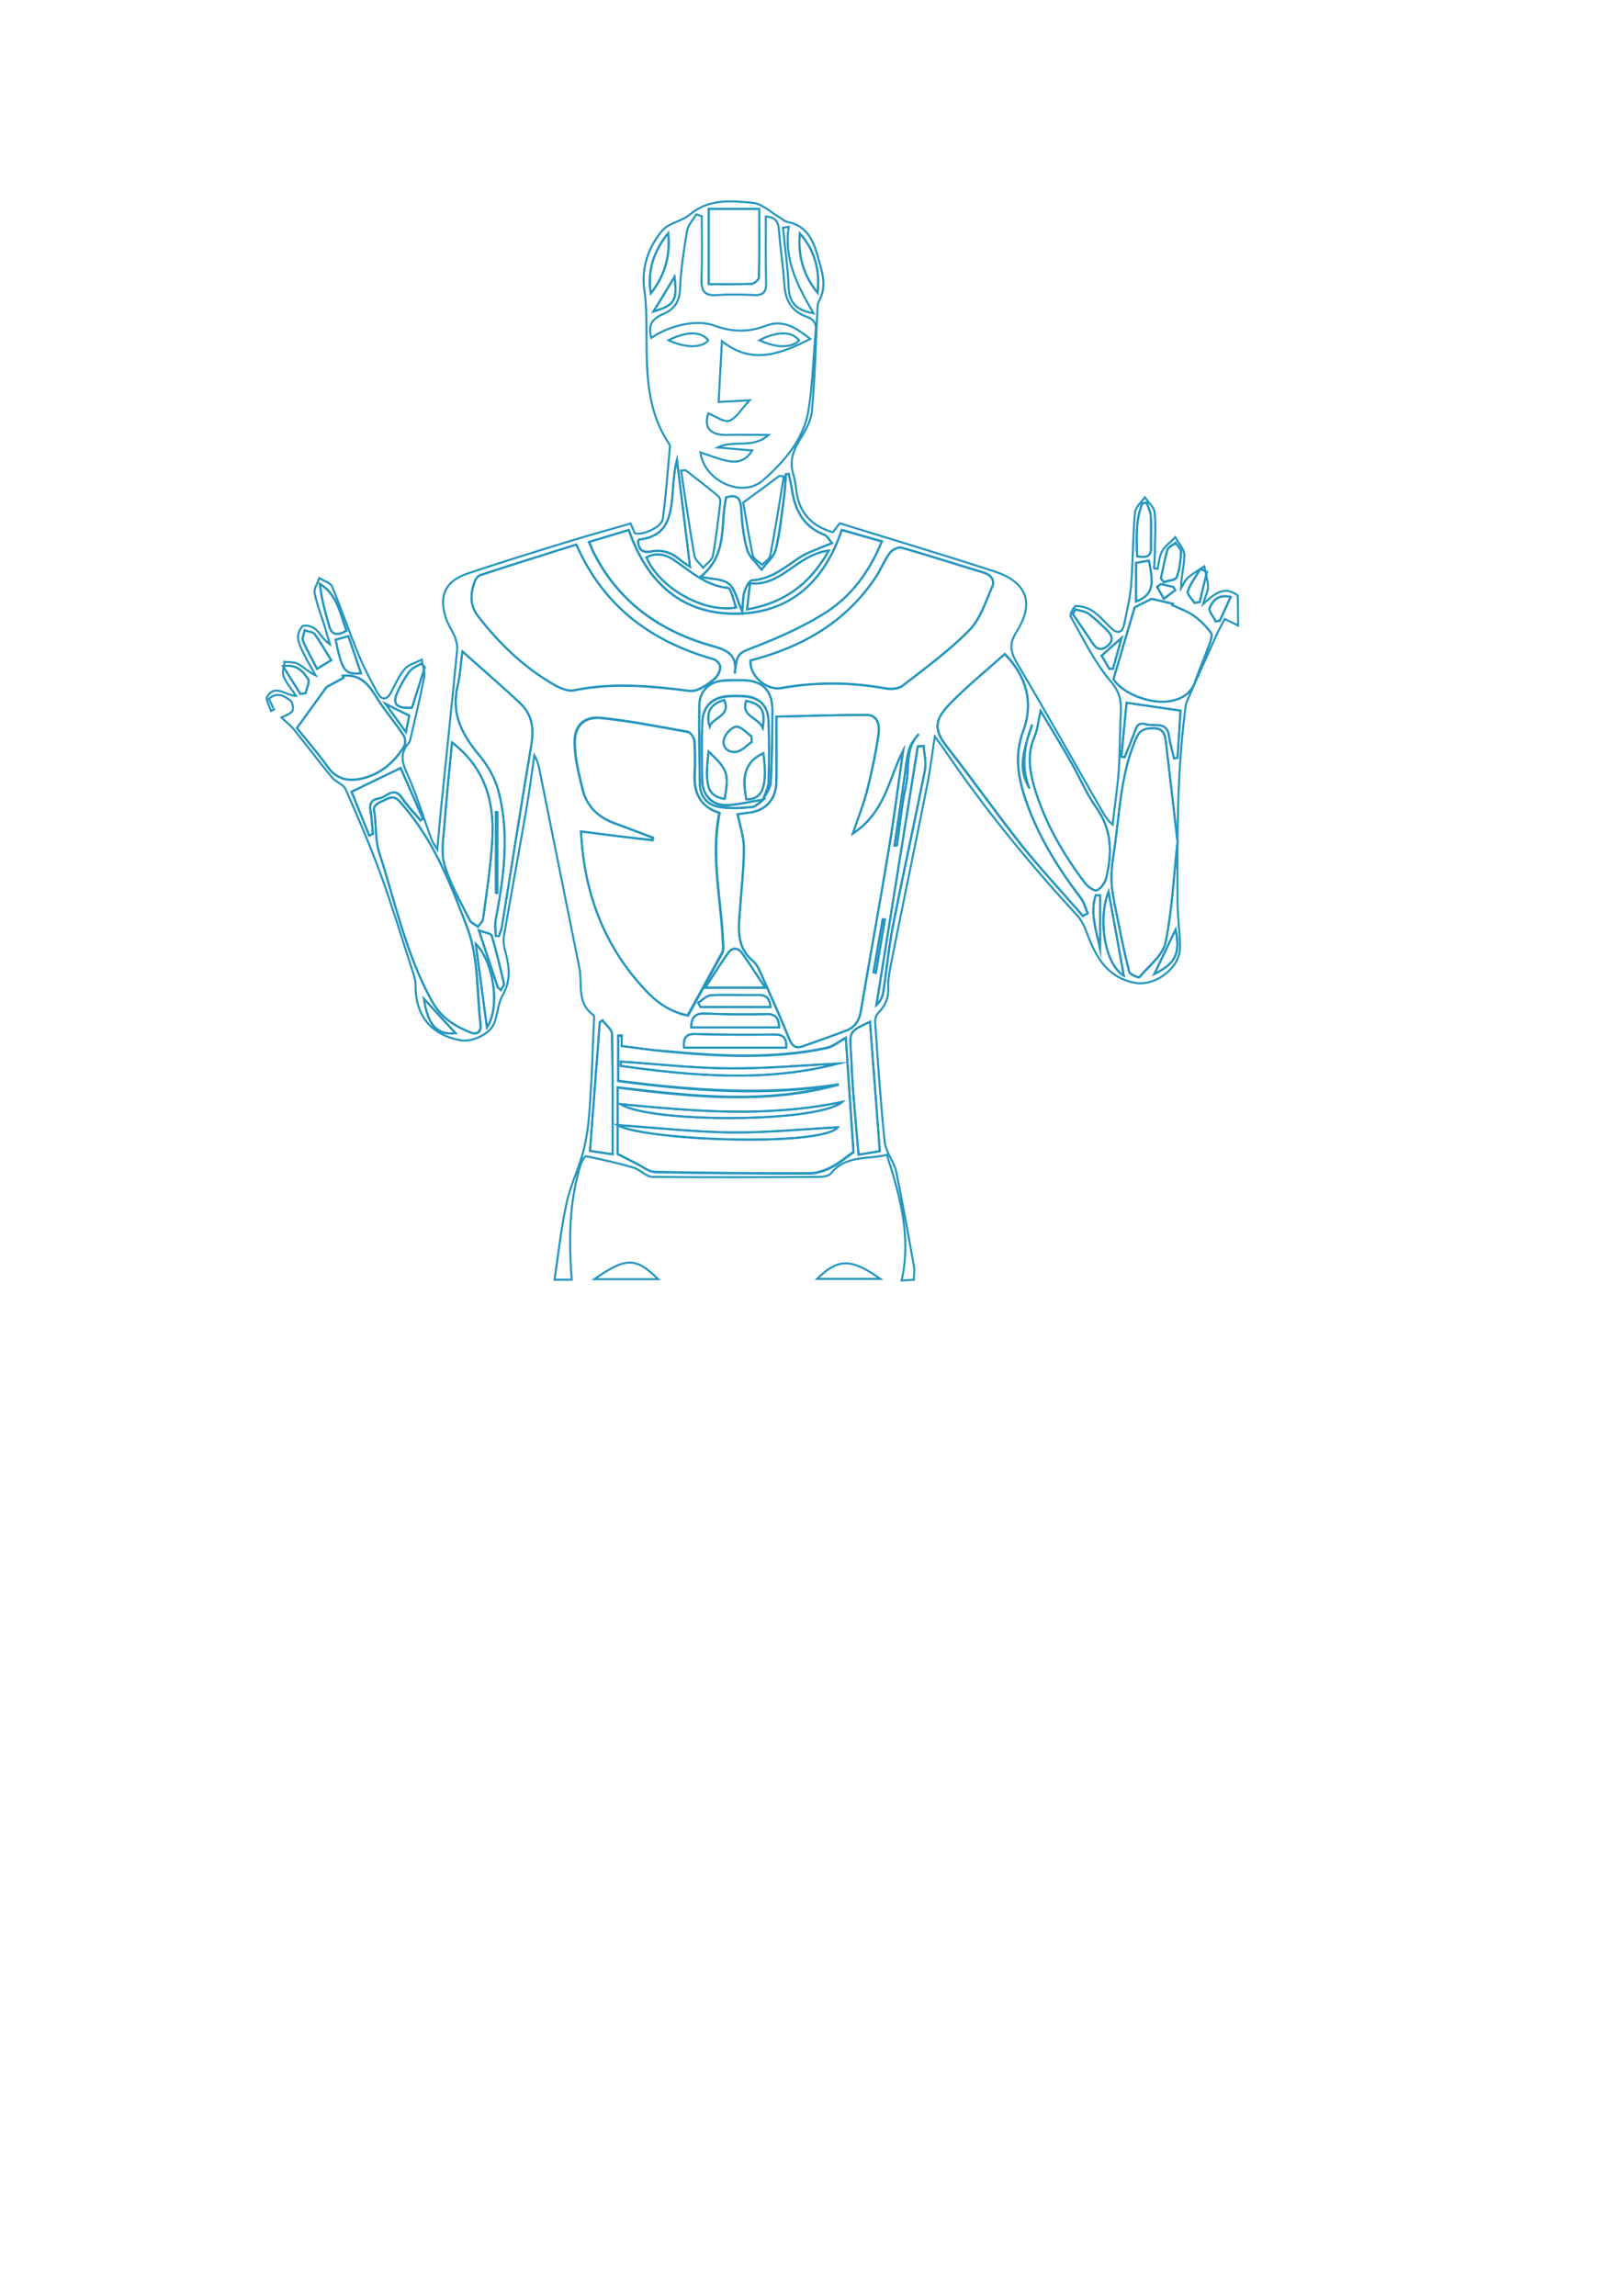 <?xml version="1.0" encoding="utf-8"?>
<!-- Generator: Adobe Illustrator 24.0.0, SVG Export Plug-In . SVG Version: 6.00 Build 0)  -->
<svg version="1.1" xmlns="http://www.w3.org/2000/svg" xmlns:xlink="http://www.w3.org/1999/xlink" x="0px" y="0px"
	 viewBox="0 0 595.3 841.9" style="enable-background:new 0 0 595.3 841.9;" xml:space="preserve">
<style type="text/css">
	.st0{fill:none;stroke:#2596BE;stroke-width:0.75;stroke-miterlimit:10;}
	.st1{display:none;}
	.st2{display:inline;}
	.st3{fill:none;stroke:#2596BE;stroke-width:3;stroke-miterlimit:10;}
	.st4{display:inline;fill:none;stroke:#2596BE;stroke-width:3;stroke-miterlimit:10;}
</style>
<g id="Calque_3">
	<g>
		<path class="st0" d="M454.1,229.4c-1.4-0.7-2.8-1.4-4.9-2.4c-1,2-2.2,4-3.1,6.1c-3.6,8-7.2,15.9-10.7,24c-0.6,1.3-0.6,2.8-0.8,4.2
			c-2.9,22.9-2.8,45.9-2.7,69c0,5.7,0.9,11.5,0.9,17.2c0,7.6-9.3,14.4-16.7,12.9c-10-2-14.1-9.4-17.3-17.9c-0.9-2.5-2.1-5.1-3.8-6.9
			c-17.7-19.2-34.2-39.4-48.9-61.1c-0.8-1.2-1.7-2.3-3.2-4.4c-1,6.2-1.6,11.5-2.6,16.7c-4.4,22.1-9,44.1-13.4,66.2
			c-0.6,3-1.2,6.1-1.1,9.1c0.2,3.9-1.1,6.7-3.7,9.4c-0.8,0.8-1.2,2.3-1.1,3.5c1,14.6,2,29.3,3.5,43.8c0.4,3.7,3.4,7.1,4.2,10.8
			c2.4,11.5,4.4,23,6.5,34.6c0.3,1.5,0,3.2,0,5.1c-1.7,0.1-3,0.2-4.5,0.3c3.6-16-0.5-30.8-5.4-46.1c-7.2,1.8-15.1,0-20.5,6.8
			c-0.8,1-3,1.3-4.5,1.3c-20.3,0.1-40.6,0.2-60.9,0c-2.3,0-4.5-2.6-7-3.4c-5.8-1.7-11.6-3-17.5-4.2c-0.4-0.1-1.5,1.8-1.9,3
			c-4.3,13.8-4.4,27.8-3.3,42.3c-1.3,0-3.2,0-6.3,0c1.4-9.4,2.4-18.8,4.4-28c1.5-7,4.9-13.5,6.5-20.5c1.5-6.2,1.9-12.7,2.3-19.2
			c0.6-8.7,0.8-17.4,1.2-26.1c0-1.1,0.4-2.9-0.2-3.3c-6.2-4.5-3.9-11.4-5.1-17.3c-4.8-23.8-9.6-47.7-14.4-71.5
			c-0.4-2.1-0.8-4.2-2.1-6.4c-1,6.9-1.9,13.8-3.1,20.7c-2.6,15.1-5.4,30.1-8,45.2c-0.3,1.6-0.2,3.5,0.2,5c1.6,5.9,2.6,11.4-0.8,17.2
			c-1.7,3-1.7,7-3.1,10.3c-1.6,3.9-8.1,6.8-12.2,6.1c-11-2-16.7-9.1-16.6-20.5c0-1.2-0.3-2.5-0.7-3.7c-3.9-12.1-7.6-24.3-11.9-36.2
			c-3.9-10.7-8.4-21.2-13-31.6c-0.8-1.9-3.8-2.8-5.2-4.6c-4.7-5.7-9.1-11.6-13.8-17.4c-1.5-1.8-3.4-3.2-4.6-4.4
			c1.2-0.6,3.1-1.1,4-2.3c0.6-0.7,0.1-3.3-0.7-3.9c-2.2-1.6-4.8-3.4-7.9-0.6c0.7,1.4,1.3,2.7,1.9,3.9c-0.4,0.2-0.7,0.3-1.1,0.5
			c-0.5-1.8-2.1-4.1-1.4-5.2c2.9-4.8,6.8-0.4,10.6-0.3c-1.7-2.6-3.6-4.7-4.6-7.2c-0.6-1.5,0.2-3.5,0.3-5.3c1.6,0.2,3.5,0,4.9,0.7
			c2.2,1.2,4,3.1,6.6,4.3c-1.5-2.7-3.2-5.4-4.5-8.2c-0.9-1.8-1.9-3.9-2-5.8c-0.1-1.4,1-3.8,2-4.2c1.3-0.4,3.5,0.4,4.6,1.4
			c1.7,1.6,2.8,3.8,5.1,5.4c-0.6-2-1.1-3.9-1.7-5.9c-1.3-4.3-3-8.5-3.9-12.9c-0.3-1.7,1.1-3.7,1.7-5.5c1.6,1,4.1,1.7,4.7,3.1
			c3.4,8.1,6.2,16.5,9.6,24.7c2,4.9,4.5,9.6,7,14.2c1.7,3,3.6,2.8,5.2-0.4c1.5-2.9,2.8-5.9,4.9-8.3c1.5-1.7,4.1-2.3,6.2-3.4
			c0.3,2.1,1.2,4.4,0.9,6.3c-1.5,7.7-3.3,15.3-5.1,22.9c-0.1,0.5-0.2,1-0.5,1.3c-4.3,4.6-1.7,8.9,0.3,13.5c3,7.2,5.3,14.7,8,22
			c0.3,0.9,0.9,1.6,2.1,3.6c0.7-7.6,1.2-13.9,1.9-20.1c1.8-17.8,3.7-35.6,5.4-53.4c0.1-1.5-0.4-3.1-0.9-4.5c-1-2.4-2.5-4.5-3.3-7
			c-2.6-8.2-0.1-13.5,8.1-16.2c11.9-4,23.9-7.7,35.9-11.4c7.8-2.4,15.7-4.6,23.8-6.9c0.6,1.3,1,2.4,1.5,3.5c2.6,1.1,10-2.2,10.3-5.2
			c1.2-8.8,1.8-17.6,2.6-26.4c0.1-0.6-0.3-1.2-0.7-1.8c-8.7-13.4-7.7-28.7-7.9-43.5c-0.1-4-0.1-7.8-0.7-11.8
			c-1.3-8,1.2-15.9,6.4-22.1c2.3-2.9,7.2-3.5,10.2-6c7-5.9,15.2-5.1,23.2-4.3c3.3,0.3,6.3,3.3,9.4,5.1c1.1,0.6,2.1,1.7,3.3,1.9
			c6.7,1.3,9.3,6.4,10.9,12.1c1.5,5.5,3.8,11.1,0.6,16.9c-0.6,1-0.5,2.5-0.6,3.7c-0.6,12.2-0.9,24.5-2,36.6c-0.3,3.8-2.6,7.6-4.7,11
			c-2.4,4-3.5,7.8-2.1,12.3c0.5,1.7,0.8,3.5,1,5.2c0.8,8.3,5.2,13.6,13.5,16c0.6-0.8,1.4-1.9,2.5-3.3c18.8,5.8,37.8,11.5,56.6,17.6
			c12,3.9,15,11.5,8.3,22.1c-3,4.7-2.2,7.6,0.3,11.9c10.7,18,20.9,36.3,31.3,54.4c0.9,1.5,1.8,3,3.6,4.5c0.7-6.4,1.7-12.8,2.2-19.2
			c0.5-6.5,0.4-13.1,0.7-19.6c0.3-4.9,0.5-8.9-3.4-13.5c-6.1-7.1-10.2-15.8-14.9-24c-0.4-0.7,1.3-3.9,2-3.9c2.1,0.1,4.4,0.7,6.1,1.9
			c2.5,1.7,4.5,4.1,6.7,6.2c2.3,2.2,4.1,1.9,4.8-1.2c1-4.9,2.2-9.7,2.6-14.7c0.7-8.8,0.6-17.7,1.4-26.5c0.2-1.9,2.3-3.7,3.6-5.5
			c1.3,1.8,3.4,3.6,3.6,5.5c0.5,4.6,0.1,9.3,0.1,14c0,2.2-0.2,4.3-0.3,6.5c0.4,0.1,0.9,0.1,1.3,0.2c0.5-2.2,0.6-4.6,1.7-6.5
			c1.1-2,3.2-3.4,4.8-5.1c1.2,2.2,3.3,4.4,3.3,6.6c0,3.9-1.2,7.8-1.2,12.2c0.8-1.4,1.4-3,2.6-4c1.8-1.6,3.9-2.7,5.9-4.1
			c0.5,2.5,1.3,4.9,1.4,7.4c0,1.8-1,3.6-1.8,6.4c4.2-3.8,7.8-6.9,12.7-3.1C454.1,222.3,454.1,225.8,454.1,229.4z M279.8,293.4
			c1-2.2,2.8-4.3,2.9-6.5c0.5-8.6,0.5-17.3,0.6-26c0.1-7.6-3.4-11.4-10.9-11.5c-2.2,0-4.5-0.1-6.7,0.1c-5.4,0.3-9.1,3.9-9.2,9.1
			c-0.1,9.6,0,19.3,0.2,28.9c0.1,4.6,2.8,7.8,7.2,8.4c3.9,0.6,8,0.4,12,0c1.4-0.1,2.7-1.8,4.1-2.8
			C280,293.2,279.8,293.4,279.8,293.4z M312.8,305.7c2.1-6.1,4-10.9,5.2-15.8c1.7-6.8,3.2-13.8,4.2-20.7c0.4-2.9-0.1-6.9-4.2-7
			c-11-0.1-22,0.4-33.3,0.6c0,8.9,0.1,16.5,0,24c-0.1,6.6-4.2,10.8-10.7,11.3c-1.1,0.1-2.1,0.3-3.5,0.5c0.9,4.4,2.3,8.4,2.3,12.4
			c0,7.4-0.9,14.8-1.4,22.2c-0.5,6.9-1.6,14,4.8,19.3c1.6,1.3,2.5,3.7,3.4,5.8c3.3,7.5,6.7,15,9.8,22.6c1,2.5,2.2,3.8,5,2.8
			c5.3-1.9,10.6-3.7,15.8-5.7c3.3-1.2,4.9-3.7,5.5-7.2c3.5-20.3,7.2-40.5,10.5-60.8c1.9-11.5,3.4-23.2,5-34.7
			C326,285.5,324.8,297.8,312.8,305.7z M213.1,304.9c1.1,22.6,8.5,42.2,23.8,58.4c4.2,4.5,9.3,7.9,15.3,9c4.3-7.8,8.5-15.4,12.6-23
			c0.5-0.9,0.4-2.2,0.3-3.3c-0.6-16-4.6-31.8-1.3-48c-7.3-2.3-9.4-7.5-9.1-14.3c0.2-4,0.2-8.1-0.1-12.1c-0.1-1.2-1.4-3.1-2.4-3.3
			c-10.6-1.9-21.1-4-31.8-5.1c-6.1-0.6-9.7,2.6-9.7,8.8c0,5.8,1.5,11.7,2.9,17.4c1.5,6.2,5.7,10.2,11.7,12.4
			c4.7,1.7,9.4,3.6,14.1,5.3c-0.1,0.3-0.1,0.6-0.2,0.9C230.8,307.2,222.2,306.1,213.1,304.9z M228,383.6c0-1.7,0-2.8,0-3.9
			c-0.4,0-0.8,0-1.3,0c0,5.6,0,11.1,0,16.6c27.1,3.5,53.9,5.5,80.9,1.3c-26.8,7.4-53.7,4.4-81.1,1.1c0,8.2,0,16.4,0,24.4
			c2.2,1.1,4.4,2.3,6.7,3.4c2.4,1.2,4.7,3.2,7.1,3.2c18.8,0.4,37.7,0.6,56.5,0.5c2.6,0,5.4-0.9,7.8-2.1c2.9-1.4,5.4-3.6,8.4-5.7
			c-0.9-13.6-1.9-27.9-2.8-41.9c-2.7,1.5-4.7,3.2-7,3.7c-19.3,4.1-38.8,3.1-58.3,1.3C239.3,385.2,233.6,384.3,228,383.6z
			 M211.4,199.7c-11.9,3.8-23.7,7.4-35.4,11.2c-0.8,0.3-1.6,1.5-2,2.5c-1.5,4.3-1.7,8.6,1.2,12.4c7.7,10,16.7,18.7,27.7,25.1
			c2.2,1.3,5.3,2.7,7.6,2.2c14.1-2.9,28.2-1.6,42.2,0.2c1.4,0.2,3.1-0.3,4.4-1c1.9-1,3.8-2.3,5.4-3.9c0.9-1,1.7-2.6,1.6-4
			c-0.1-1-1.4-2.4-2.4-2.7C238.9,235.3,221.4,222.5,211.4,199.7z M275.3,242.2c-0.6,5.4,5.7,11,11.1,10.1
			c12.8-2.3,25.6-2.2,38.4,0.1c2,0.4,4.8,0.1,6.3-1c8.4-6.5,17-12.8,24.4-20.3c4-4.1,6-10.4,8.4-15.9c1.1-2.4-0.3-4.4-3.2-5.3
			c-10-3-19.9-6.2-30-9.1c-1.2-0.3-3.5,0.8-4.3,1.9c-2.1,2.8-3.4,6.2-5.3,9.1C310.1,228.3,294.3,237.3,275.3,242.2z M238.9,123.9
			c6.7-4.6,16.7-6.9,23.1-4.5c6.4,2.4,12.6,2.5,18.8,0.1c6.7-2.6,11.5,1,16.4,4.8c-10.7,5.4-21.4,9.7-32.4,0.8
			c-0.4,7.2-0.8,14.4-1.2,22.3c3.4-0.2,6.7-0.3,11.3-0.6c-2.9,3.1-4.7,6.5-7.4,7.5c-1.9,0.7-5.1-1.7-7.7-2.7
			c-1.7,5.3,0.7,8.1,7.1,7.9c4.5-0.1,9.1,0,15,0c-6,5.3-12.5,1.6-18.7,4.6c4.7,0.4,8.3,0.7,12.7,1.1c-2.6,4.2-5.9,4.5-9.2,3.8
			c-3.3-0.7-6.5-2-9.8-3.1c1.4,10.5,15.4,17,23,10.2c7.8-6.9,15-15,16.7-25.9c1.5-9.5,1.7-19.2,2.6-28.9c0.3-2.7-0.7-4.2-3.2-5.1
			c-5.5-1.9-7.9-5.9-8.3-11.7c-0.4-6.7-1.5-13.4-2-20.2c-0.2-3.1-1.4-4.7-4.8-4.9c0,8.2-0.1,16.3,0.1,24.3c0.1,3.4-1.1,4.7-4.5,4.5
			c-4.5-0.2-9.1-0.3-13.5,0c-4.7,0.4-5.8-1.6-5.7-5.9c0.3-7.6,0.1-15.3,0.1-23c-0.7-0.2-1.3-0.5-2-0.7c-1.2,2-3,3.9-3.4,6.1
			c-1.2,7.1-2.3,14.3-2.6,21.5c-0.2,4.9-2.7,7.7-6.5,9.1C238.7,117.3,237.7,119.7,238.9,123.9z M431.9,308.7
			c-1.4-12-2.8-24.4-4.3-36.8c-0.3-2.6-1-4.8-4.6-4.8c-3.2,0-5,0.5-6.4,4c-5.6,13-5.9,26.9-7.9,40.6c-0.6,3.8-1.2,7.7-1,11.5
			c0.2,4.1,1.1,8.2,1.9,12.2c1.4,7.1,2.8,14.1,4.6,21.1c0.2,0.9,3.5,2.2,3.7,1.9c3.5-4.1,8.6-8,9.6-12.7
			C429.9,333.8,430.5,321.5,431.9,308.7z M137.4,298.2c0.6,5.4,0.3,10.1,1.6,14.3c6,18.5,9.9,37.6,19.5,54.8
			c3.3,5.9,8.1,8.9,13.8,11.2c2.5,1.1,4.2,0,3.9-2.9c-1.4-11.7-0.7-24.2-4.7-35c-6-16-12.3-32.3-23.9-45.5c-1.7-2-2.8-3.6-5.9-2.1
			C139,294.4,136.3,295.1,137.4,298.2z M269.5,247c0.9-7.9,1.2-7.3,8.3-10.1c8.6-3.4,17.2-7.3,25-12.2c9.5-6.1,16.1-15,20.6-26.1
			c-5.1-1.5-9.8-2.8-14.7-4.2c-6.3,18.6-18.6,30.3-38.2,30.7c-20.4,0.4-33.3-11.5-39.9-30.7c-5,1.5-9.7,2.9-14.6,4.4
			c0.6,1.4,0.9,2.3,1.3,3.1c9,18.4,24.2,29.4,43.4,34.9C266.4,238.3,270.6,239.8,269.5,247z M397.2,335.9c0.6-0.3,1.2-0.6,1.7-0.9
			c-0.8-1.9-1.3-4-2.5-5.6c-8.3-11-15.5-22.5-20.1-35.6c-2.9-8.5-4.4-16.8-1-25.8c3.9-10.6,0.9-20.3-6.8-28.1
			c-6.5,5.8-13.1,11.2-19.1,17.2c-5.9,5.9-7.8,9.5-2.3,16.6c9.5,12.1,18.4,24.8,28,36.9C382.2,319.2,389.8,327.4,397.2,335.9z
			 M169.6,238.9c-0.6,4.5-0.8,8.7-1.8,12.8c-2.4,10.2,1.8,17.9,8.1,25.4c3.1,3.7,5.7,8.3,6.9,12.9c4.2,15.8,2,31.6-1,47.4
			c-0.4,1.9,0,3.8,0,5.8c0.4,0,0.8,0.1,1.2,0.1c0.4-1.2,0.9-2.3,1.1-3.5c3.6-22.2,7.1-44.5,10.8-66.7c1-5.9,0.3-11-4-15.1
			C184.1,251.6,177.1,245.6,169.6,238.9z M408.4,249.1c3.4,5.3,13.6,9.3,20.9,8c4.4-0.8,7.6-2.8,9.2-7.4c1.5-4.4,3.4-8.7,5-13.1
			c0.5-1.5,1.3-3.6,0.7-4.5c-1.8-2.4-4-4.7-6.5-6.4c-2.3-1.6-5.2-2.6-7.8-3.8c0.1-0.2,0.2-0.3,0.3-0.5c-2.5-0.6-5-1.1-7.8-1.8
			c-1.8,0.9-4.1,2.1-6.2,3.1C413.6,231.3,411.1,239.8,408.4,249.1z M108.9,267c4,5,7.9,9.4,11.3,14.3c3.5,4.9,8.1,5.4,13.2,4.1
			c6.5-1.7,11.3-5.9,14.8-11.6c0.6-1,0.5-3.1-0.2-4.1c-2.5-3.9-5.5-7.4-8.1-11.2c-3.4-4.9-5.8-11-13.3-10.7c-0.3,0-0.6,0.1-0.9,0.1
			c0.1,0.2,0.2,0.5,0.3,0.7c-2.2,1.2-4.4,2.4-6.2,3.4C116.3,256.8,112.8,261.6,108.9,267z M381.7,260.7c-0.9,3.8-1.1,6.7-2.2,9.3
			c-2.7,6.2-1.9,12.2-0.2,18.4c3.8,13.2,10.6,24.8,18.8,35.6c1,1.3,3.4,2.9,4.2,2.5c1.5-0.7,3-2.7,3.4-4.4
			c2.3-9.1,2.2-17.8-3.7-26.1c-3.6-5.1-6-11-9.1-16.4C389.4,273.4,385.7,267.5,381.7,260.7z M165.8,272.3c-1,10.2-2.1,20.3-2.8,30.3
			c-0.4,4.9-1.3,10.2,0.1,14.7c2.1,7,5.9,13.5,9.2,20.1c0.5,1,2,1.6,3,2.4c0.7-1,1.8-1.9,1.9-2.9c1.3-9.9,2.9-19.7,3.4-29.6
			C181.3,293.7,177.7,281.4,165.8,272.3z M289.3,173.8c-0.3,0-0.7,0.1-1,0.1c-0.2,2.9-0.3,5.7-0.7,8.6c-0.9,6.4-1.4,12.8-3,19
			c-0.7,2.7-3.4,4.9-5.2,7.4c-1.8-2.4-4.5-4.6-5.3-7.3c-1.4-4.9-1.9-10.1-2.2-15.2c-0.3-3.9-1.6-5.2-5.5-4
			c-2.3,9.6,0.9,20.9-9.4,29.1c3.9,0.9,8,0.7,10.4,2.6c2.4,1.9,3,6,4.9,10.2c0.3-3,0.2-5.3,0.8-7.3c0.5-1.6,1.8-4.1,2.8-4.2
			c7.3-0.4,12.3-5.1,18-8.7c2.2-1.4,4.8-2.3,7.3-3.3c1.3-0.6,2.7-1.1,4-1.6c-0.9-1-1.7-2.6-2.8-3.1c-7.7-2.9-10.8-9.1-11.9-16.7
			C290.2,177.6,289.7,175.7,289.3,173.8z M278.5,76.6c-6.5,0-12.5,0-18.6,0c0,9.3,0,18.2,0,27.6c5.5,0,10.6,0.1,15.7-0.1
			c1,0,2.7-1.5,2.7-2.3C278.6,93.4,278.5,85.1,278.5,76.6z M319.1,374.7c-7.5,3.6-7.5,3.5-7,11.1c0.3,4.7,0.4,9.3,0.8,14
			c0.6,7.8,1.3,15.5,2,23.7c3.2-0.5,5.7-1,7.8-1.3C321.5,406,320.3,390.5,319.1,374.7z M251.4,172.4c-0.5,0.1-1.1,0.2-1.6,0.2
			c1.6,10.4,3.1,20.9,4.9,31.2c0.3,1.6,2.1,2.9,3.2,4.4c1.3-1.5,3.3-2.8,3.6-4.5c1.2-6.4,1.9-13,2.7-19.5c0.1-0.7-0.2-1.7-0.6-2.1
			C259.7,178.8,255.5,175.6,251.4,172.4z M224.7,423.3c0-15.2,0.1-29.7-0.2-44.1c0-1.7-2.3-3.4-3.5-5.1c-0.3,0.2-0.7,0.5-1,0.7
			c-1.2,15.6-2.4,31.2-3.6,47.2C218.9,422.5,221.4,422.8,224.7,423.3z M287.5,174.7c-0.5-0.1-1.1-0.1-1.6-0.2c-4,3-8,5.9-13.3,9.8
			c1,5.5,2,12.4,3.5,19.3c0.3,1.4,2.2,2.4,3.4,3.5c1.1-1.1,2.8-2.1,3-3.3C284.4,194.2,285.9,184.4,287.5,174.7z M237.1,204.4
			c4.7,11.1,20.9,20.5,32.9,18.4c-1-2.6-1.8-7.1-3-7.2c-8.2-0.8-13.7-6.1-19.9-10.3C243.8,203.1,240.6,202.7,237.1,204.4z
			 M253.1,207.8c-1.6-13.1-3.2-26.1-4.8-39.1c-1,3.7-1.2,7.4-1.5,11.2c-0.7,8.3-1.2,16.7-12.3,18c-0.2,0-0.3,0.5-0.5,0.8
			c0.3,2.9,1.7,4.2,4.8,3.6c4-0.8,7.6,0.4,10.7,3.1C250.8,206.5,252.4,207.4,253.1,207.8z M304,201.9c-11.6,1.4-17.4,13.3-28.9,12
			c-0.4,3.3-0.7,6.2-1.1,9.6C287.5,221.1,297,214.4,304,201.9z M338.8,273.6c-0.7,0-1.4,0.1-2.1,0.1c-5.1,31.6-10.2,63.3-15.2,94.9
			c1.4-1.3,2.2-2.9,2.5-4.6c1.3-8.6,2.1-17.2,3.8-25.7c3.7-18.6,7.8-37.2,11.5-55.8C339.8,279.6,339,276.5,338.8,273.6z M433,260.6
			c-7-1-13.1-1.9-19.8-2.9c-0.6,6.2-1.2,13-1.9,19.8c0.4,0.1,0.8,0.1,1.2,0.2c1.2-2.9,2.4-5.9,3.5-8.8c0.7-2,1.2-4.3,4.2-3.3
			c3.1,1,7.9-1.4,8.6,4.4c0.4,2.7,1.2,5.4,1.8,8.1c0.4-0.1,0.9-0.1,1.3-0.2C432.3,271.9,432.7,266,433,260.6z M135.4,306.4
			c0.4-0.2,0.9-0.3,1.3-0.5c-0.2-2.7-0.3-5.4-0.8-8.1c-0.5-2.6,0-4.6,2.9-4.9c2.9-0.4,5.6-4.9,8.7-0.1c1.9,2.9,4.4,5.4,6.7,8.1
			c0.3-0.2,0.6-0.4,0.9-0.6c-2.8-6.5-5.7-12.9-8.2-18.6c-6.3,3-12,5.8-18,8.7C130.9,295.3,133.2,300.8,135.4,306.4z M288.4,384.2
			c0.2-4-1.5-4.9-4.7-4.8c-9.5,0.1-19,0.1-28.5-0.2c-3.6-0.1-4.6,1.3-4.3,5C263.4,384.2,275.8,384.2,288.4,384.2z M280.7,362.2
			c-3.3-4.9-5.8-8.8-8.5-12.6c-1.5-2.1-3.6-2.4-5.2-0.1c-2.7,3.9-5.2,7.9-8.4,12.7C266.5,362.2,272.9,362.2,280.7,362.2z
			 M253.5,376.8c10.9,0,21.6,0,32.3,0c-0.2-3.6-1.3-5-4.8-4.9c-7.4,0.2-14.8,0.1-22.1-0.2C255.6,371.6,253.6,372.4,253.5,376.8z
			 M282.6,369.3c-0.3-2.9-1.4-4.5-4.5-4.4c-5.8,0.1-11.6-0.2-17.4,0.1c-1.6,0.1-3.1,1.8-4.6,2.7c0.3,0.5,0.5,1.1,0.8,1.6
			C265.4,369.3,273.9,369.3,282.6,369.3z M412.2,357.8c-1.9-10.3-3.7-20.5-5.6-30.8C402.5,337.6,405.4,353.7,412.2,357.8z
			 M178.6,376.8c5.1-7.5,2.3-24.5-4.1-30.6C175.8,355.8,177.2,366,178.6,376.8z M394.5,223.5c-0.3,0.6-0.7,1.1-1,1.7
			c2.4,3.5,4.9,7,7.2,10.6c1.5,2.3,3.1,3,5.5,1.1c2.4-2,1.7-3.9-0.1-5.7c-2.2-2.1-4.4-4.3-6.8-6.1C398,224.1,396.1,224,394.5,223.5z
			 M155.8,244.7c-0.4-0.4-0.9-0.9-1.3-1.3c-1.4,0.9-3.2,1.5-4.2,2.8c-1.7,2.1-3,4.5-4.2,7c-2.4,4.9-1,6.7,5,6.4
			C152.7,254.6,154.3,249.6,155.8,244.7z M127.1,231.3c-2.4-6.2-3.2-13.1-9.7-17.2c0.5,5.4,1.9,10.4,3.4,15.5
			C121.7,233.1,123.9,233.1,127.1,231.3z M417.1,204c3.1,0.6,5.2,0.3,5.1-3.2c-0.1-3.8,0.2-7.7-0.1-11.5c-0.1-1.7-1-3.3-1.5-4.9
			c-0.5,0.1-1.1,0.1-1.6,0.2C416.5,190.6,416.9,197.2,417.1,204z M245.1,85.5c-5.3,6.5-7.7,13.8-6.4,22.1
			C243.8,101.1,245.9,93.8,245.1,85.5z M289.3,83.2c-0.7,0.1-1.4,0.2-2.1,0.3c0.7,7.4,1.8,14.8,2.1,22.3c0.3,5.8,3.5,8.1,9.1,9.1
			C292.7,105.1,287.4,95.2,289.3,83.2z M293.4,85.6c-0.8,8.2,1.3,15.5,6.5,21.8C300.8,99.2,298.9,91.8,293.4,85.6z M416.7,220.6
			c5.9-2.4,6.7-5.4,4.7-15c-1.5,0.3-3,0.5-4.7,0.8C416.7,211.3,416.7,215.7,416.7,220.6z M425.8,212.1c0.4,0.5,0.7,1,1.1,1.5
			c1.6-0.6,4.3-0.8,4.7-1.8c1.1-2.9,1.5-6.2,1.6-9.3c0.1-1.1-1.3-2.2-2-3.3c-1,0.8-2.7,1.4-3,2.5C427.2,205,426.6,208.5,425.8,212.1
			z M121.5,242.1c-2.3-3.6-4-6.7-6.1-9.5c-0.7-0.9-2.4-1-3.6-1.4c-0.3,1.3-1.1,2.8-0.7,3.8c1.4,3.4,3.3,6.7,5.2,10.3
			C118.3,244.1,119.6,243.3,121.5,242.1z M183.7,363.1c0.5-1,1.3-1.8,1.1-2.4c-1.4-5.9-2.7-11.8-4.5-17.6c-0.3-0.8-2.5-1.1-4.7-1.9
			c2.6,7.8,4.7,14.3,6.9,20.8C182.7,362.3,183,362.4,183.7,363.1z M123.1,234.6c2.4,11.6,3.4,12.9,9.3,12.3c-1.6-4.6-3.1-9-4.6-13.6
			C126,233.8,124.7,234.1,123.1,234.6z M442.7,209.7c-0.8-0.3-1.6-0.7-2.4-1c-1.6,2.7-3.6,5.3-4.6,8.2c-0.4,1,1.6,2.8,2.5,4.2
			c0.6-0.1,1.2-0.2,1.9-0.3C440.9,217,441.8,213.3,442.7,209.7z M110.2,254.5c0.6-0.1,1.3-0.2,1.9-0.3c0.4-1.8,1.6-4.2,0.9-5.2
			c-1.8-2.5-3.8-5.6-9.2-4.7C106.2,248.2,108.2,251.3,110.2,254.5z M431.2,340.9c-2.7,5.6-5.4,11.3-7.8,16.3
			C431.2,353.3,433,349.7,431.2,340.9z M328.1,310.1c0.3,0,0.6-0.1,0.9-0.1c1.1-7.3,1.7-14.7,3.3-21.9c1.4-6.3-0.5-13.6,4.7-18.9
			c-1.7,1.9-3.1,4-3.7,6.2c-0.9,3.2-1.1,6.6-1.6,10C330.5,293.6,329.3,301.9,328.1,310.1z M155.5,366.3c1.4,9.7,4.9,13.4,11.6,12.6
			C163.3,374.8,159.2,370.3,155.5,366.3z M403.5,347.9c0-6.5,0-13.1,0-19.6c-0.5,0-1.1,0-1.6,0C399.8,334.8,402.1,341.3,403.5,347.9
			z M239.7,114.2c7.8-2.2,8.8-4.1,7.7-12.7C244.8,106,242.3,110.1,239.7,114.2z M451.4,218.9c-4.5-1.1-6.6,1.3-7.7,4
			c-0.5,1.1,1.4,3.2,2.2,4.9c0.5-0.1,1-0.1,1.5-0.2C448.7,224.9,449.9,222.2,451.4,218.9z M406.9,245.3c0.4,0,0.9,0,1.3,0
			c1-3.4,1.9-6.9,3.1-11.3c-3,2.7-5.1,4.5-7.3,6.5C405,242,405.9,243.6,406.9,245.3z M181.9,327.4c0.2,0,0.4,0.1,0.5,0.1
			c0-9.9,0-19.8,0-29.7c-0.2,0-0.4,0-0.5,0C181.9,307.7,181.9,317.6,181.9,327.4z M141.4,258.1c2.8,3.9,4.9,6.8,7.5,10.4
			c0.6-2.8,0.9-4.5,1.2-6.1C147.4,261.2,145.1,260,141.4,258.1z M378.6,265.7c-4.4,12.9-4.6,16.7-1,23.5
			C374.4,281.2,375.6,273.4,378.6,265.7z M425.8,214.2c-0.5,0.3-0.9,0.6-1.4,1c0.8,1.5,1.6,2.9,2.5,4.4c1.4-1.1,2.8-2.1,4.2-3.2
			c-0.3-0.4-0.6-0.8-0.8-1.2C428.8,214.9,427.3,214.6,425.8,214.2z M320.4,356.5c0.3,0.1,0.6,0.2,0.9,0.2c1.1-6.5,2.2-13,3.3-19.5
			c-0.3,0-0.5-0.1-0.8-0.1C322.6,343.6,321.5,350.1,320.4,356.5z"/>
		<path class="st0" d="M218,469.1c11.6-8.1,15.2-8.1,23.4,0C233.7,469.1,226.3,469.1,218,469.1z"/>
		<path class="st0" d="M299.7,469c7.7-7.6,12.5-7.6,23.2,0C315,469,307.6,469,299.7,469z"/>
		<path class="st0" d="M312.8,305.7c11.9-7.8,13.2-20.2,18.5-30.4c-1.7,11.6-3.1,23.2-5,34.7c-3.4,20.3-7.1,40.5-10.5,60.8
			c-0.6,3.5-2.2,6-5.5,7.2c-5.3,2-10.6,3.8-15.8,5.7c-2.8,1-3.9-0.2-5-2.8c-3.1-7.6-6.4-15.1-9.8-22.6c-0.9-2-1.8-4.4-3.4-5.8
			c-6.5-5.4-5.3-12.4-4.8-19.3c0.5-7.4,1.4-14.8,1.4-22.2c0-4-1.4-8.1-2.3-12.4c1.4-0.2,2.4-0.4,3.5-0.5c6.5-0.5,10.6-4.7,10.7-11.3
			c0.1-7.6,0-15.1,0-24c11.3-0.2,22.3-0.7,33.3-0.6c4.1,0,4.6,4.1,4.2,7c-1,7-2.5,13.9-4.2,20.7
			C316.8,294.8,314.9,299.5,312.8,305.7z"/>
		<path class="st0" d="M213.1,304.9c9.1,1.2,17.7,2.3,26.3,3.3c0.1-0.3,0.1-0.6,0.2-0.9c-4.7-1.8-9.4-3.6-14.1-5.3
			c-6-2.2-10.2-6.2-11.7-12.4c-1.4-5.7-2.9-11.6-2.9-17.4c0-6.2,3.6-9.4,9.7-8.8c10.7,1.1,21.2,3.2,31.8,5.1c1,0.2,2.3,2.1,2.4,3.3
			c0.3,4,0.3,8.1,0.1,12.1c-0.3,6.8,1.8,12,9.1,14.3c-3.3,16.2,0.7,32,1.3,48c0,1.1,0.2,2.4-0.3,3.3c-4.1,7.6-8.3,15.2-12.6,23
			c-6-1.2-11.1-4.5-15.3-9C221.6,347.1,214.2,327.6,213.1,304.9z"/>
		<path class="st0" d="M228,383.6c5.5,0.7,11.2,1.5,17,2.1c19.5,1.8,38.9,2.8,58.3-1.3c2.3-0.5,4.3-2.3,7-3.7
			c0.9,14,1.9,28.2,2.8,41.9c-3,2.1-5.5,4.3-8.4,5.7c-2.4,1.2-5.2,2.1-7.8,2.1c-18.8,0-37.7-0.1-56.5-0.5c-2.4-0.1-4.8-2.1-7.1-3.2
			c-2.3-1.1-4.5-2.3-6.7-3.4c0-8,0-16.2,0-24.4c27.4,3.4,54.3,6.3,81.1-1.1c-26.9,4.3-53.8,2.3-80.9-1.3c0-5.5,0-11.1,0-16.6
			c0.4,0,0.8,0,1.3,0C228,380.9,228,381.9,228,383.6z M226.5,412.6c10.1,5.8,75.1,8,80.8,0.8c-12.8,0.7-26.1,2-39.3,1.9
			C254.6,415.1,241.2,413.6,226.5,412.6z M227.6,404.9c10.8,7,72.5,6.9,81.3-0.8C281,409.9,254.3,407.5,227.6,404.9z M307.6,390
			c-13.4,0.7-26.8,1.9-40.2,1.8c-13.2-0.1-26.4-1.6-39.7-2.5c0,0.5,0,1.1,0,1.6C254.4,394.6,281,397,307.6,390z"/>
		<path class="st0" d="M211.4,199.7c10,22.8,27.6,35.6,50.4,42.1c1,0.3,2.4,1.7,2.4,2.7c0.1,1.3-0.6,3-1.6,4
			c-1.5,1.6-3.4,2.8-5.4,3.9c-1.3,0.7-3,1.2-4.4,1c-14.1-1.8-28.1-3.1-42.2-0.2c-2.3,0.5-5.4-0.9-7.6-2.2c-11-6.4-20-15.1-27.7-25.1
			c-2.9-3.8-2.8-8.1-1.2-12.4c0.3-1,1.1-2.2,2-2.5C187.7,207.1,199.5,203.4,211.4,199.7z"/>
		<path class="st0" d="M275.3,242.2c18.9-4.9,34.8-14,45.8-30.3c2-2.9,3.3-6.3,5.3-9.1c0.8-1.1,3.1-2.3,4.3-1.9
			c10,2.8,20,6.1,30,9.1c2.9,0.9,4.3,2.9,3.2,5.3c-2.4,5.5-4.3,11.8-8.4,15.9c-7.4,7.5-16,13.8-24.4,20.3c-1.5,1.2-4.3,1.4-6.3,1
			c-12.8-2.3-25.6-2.4-38.4-0.1C281.1,253.3,274.7,247.6,275.3,242.2z"/>
		<path class="st0" d="M431.9,308.7c-1.4,12.8-1.9,25.1-4.4,36.9c-1,4.7-6.1,8.6-9.6,12.7c-0.2,0.3-3.5-1-3.7-1.9
			c-1.8-7-3.2-14-4.6-21.1c-0.8-4-1.8-8.1-1.9-12.2c-0.2-3.8,0.5-7.7,1-11.5c2-13.6,2.3-27.6,7.9-40.6c1.5-3.4,3.2-3.9,6.4-4
			c3.7,0,4.3,2.2,4.6,4.8C429.1,284.3,430.5,296.7,431.9,308.7z"/>
		<path class="st0" d="M137.4,298.2c-1.1-3,1.6-3.8,4.4-5.1c3.1-1.5,4.2,0.1,5.9,2.1c11.6,13.3,17.9,29.6,23.9,45.5
			c4,10.8,3.4,23.2,4.7,35c0.3,2.9-1.3,4-3.9,2.9c-5.7-2.4-10.5-5.3-13.8-11.2c-9.6-17.2-13.6-36.4-19.5-54.8
			C137.7,308.3,138,303.6,137.4,298.2z"/>
		<path class="st0" d="M269.5,247c1.1-7.2-3.1-8.7-8.7-10.3c-19.2-5.5-34.4-16.4-43.4-34.9c-0.4-0.9-0.7-1.8-1.3-3.1
			c4.9-1.5,9.6-2.9,14.6-4.4c6.6,19.3,19.4,31.1,39.9,30.7c19.6-0.4,31.9-12,38.2-30.7c4.9,1.4,9.6,2.7,14.7,4.2
			c-4.5,11-11.1,20-20.6,26.1c-7.8,5-16.4,8.8-25,12.2C270.6,239.7,270.4,239.1,269.5,247z"/>
		<path class="st0" d="M397.2,335.9c-7.4-8.5-15-16.7-22-25.4c-9.6-12.1-18.5-24.8-28-36.9c-5.5-7.1-3.6-10.7,2.3-16.6
			c6-6,12.6-11.4,19.1-17.2c7.7,7.8,10.7,17.5,6.8,28.1c-3.4,9.1-1.9,17.4,1,25.8c4.5,13.1,11.7,24.7,20.1,35.6
			c1.2,1.6,1.7,3.7,2.5,5.6C398.4,335.3,397.8,335.6,397.2,335.9z"/>
		<path class="st0" d="M169.6,238.9c7.5,6.7,14.5,12.7,21.3,19.1c4.3,4.1,5,9.2,4,15.1c-3.8,22.2-7.2,44.4-10.8,66.7
			c-0.2,1.2-0.7,2.4-1.1,3.5c-0.4,0-0.8-0.1-1.2-0.1c0-1.9-0.3-3.9,0-5.8c3-15.8,5.2-31.6,1-47.4c-1.2-4.6-3.9-9.2-6.9-12.9
			c-6.3-7.5-10.5-15.2-8.1-25.4C168.8,247.6,169,243.4,169.6,238.9z"/>
		<path class="st0" d="M408.4,249.1c2.7-9.2,5.3-17.8,7.8-26.4c2.1-1,4.5-2.2,6.2-3.1c2.8,0.7,5.3,1.2,7.8,1.8
			c-0.1,0.2-0.2,0.3-0.3,0.5c2.6,1.2,5.5,2.2,7.8,3.8c2.5,1.7,4.7,4,6.5,6.4c0.6,0.9-0.2,3.1-0.7,4.5c-1.6,4.4-3.5,8.6-5,13.1
			c-1.5,4.5-4.7,6.5-9.2,7.4C421.9,258.4,411.8,254.3,408.4,249.1z"/>
		<path class="st0" d="M108.9,267c3.9-5.4,7.3-10.2,10.9-15.1c1.8-1,4-2.2,6.2-3.4c-0.1-0.2-0.2-0.5-0.3-0.7c0.3,0,0.6-0.1,0.9-0.1
			c7.6-0.3,9.9,5.8,13.3,10.7c2.7,3.8,5.6,7.4,8.1,11.2c0.7,1,0.8,3.1,0.2,4.1c-3.5,5.6-8.3,9.9-14.8,11.6
			c-5.1,1.3-9.7,0.8-13.2-4.1C116.8,276.4,112.9,272,108.9,267z"/>
		<path class="st0" d="M381.7,260.7c4.1,6.8,7.7,12.8,11.2,18.9c3.1,5.4,5.5,11.3,9.1,16.4c5.9,8.2,6,16.9,3.7,26.1
			c-0.4,1.7-1.9,3.7-3.4,4.4c-0.8,0.4-3.2-1.2-4.2-2.5c-8.2-10.8-14.9-22.5-18.8-35.6c-1.8-6.1-2.6-12.2,0.2-18.4
			C380.6,267.4,380.8,264.4,381.7,260.7z"/>
		<path class="st0" d="M165.8,272.3c11.9,9,15.5,21.4,14.8,35.1c-0.5,9.9-2.1,19.8-3.4,29.6c-0.1,1-1.2,1.9-1.9,2.9
			c-1-0.8-2.5-1.3-3-2.4c-3.3-6.6-7.1-13.1-9.2-20.1c-1.4-4.5-0.5-9.8-0.1-14.7C163.8,292.6,164.8,282.5,165.8,272.3z"/>
		<path class="st0" d="M289.3,173.8c0.4,1.9,0.9,3.7,1.1,5.6c1.1,7.6,4.2,13.7,11.9,16.7c1.2,0.4,1.9,2,2.8,3.1
			c-1.3,0.5-2.7,1-4,1.6c-2.4,1.1-5.1,1.9-7.3,3.3c-5.6,3.6-10.7,8.3-18,8.7c-1,0.1-2.3,2.6-2.8,4.2c-0.6,2-0.5,4.3-0.8,7.3
			c-1.9-4.2-2.6-8.3-4.9-10.2c-2.4-1.9-6.5-1.7-10.4-2.6c10.3-8.2,7.1-19.5,9.4-29.1c3.8-1.2,5.2,0.1,5.5,4
			c0.3,5.1,0.8,10.3,2.2,15.2c0.8,2.7,3.5,4.9,5.3,7.3c1.8-2.4,4.5-4.7,5.2-7.4c1.5-6.2,2.1-12.7,3-19c0.4-2.8,0.5-5.7,0.7-8.6
			C288.7,173.9,289,173.9,289.3,173.8z"/>
		<path class="st0" d="M278.5,76.6c0,8.5,0.1,16.9-0.1,25.2c0,0.8-1.8,2.2-2.7,2.3c-5.1,0.2-10.3,0.1-15.7,0.1c0-9.4,0-18.3,0-27.6
			C265.9,76.6,271.9,76.6,278.5,76.6z"/>
		<path class="st0" d="M319.1,374.7c1.2,15.8,2.4,31.3,3.6,47.4c-2.2,0.4-4.6,0.8-7.8,1.3c-0.7-8.1-1.4-15.9-2-23.7
			c-0.4-4.6-0.5-9.3-0.8-14C311.6,378.2,311.6,378.2,319.1,374.7z"/>
		<path class="st0" d="M224.7,423.3c-3.2-0.5-5.7-0.9-8.3-1.2c1.2-16,2.4-31.6,3.6-47.2c0.3-0.2,0.7-0.5,1-0.7
			c1.2,1.7,3.5,3.4,3.5,5.1C224.8,393.7,224.7,408.1,224.7,423.3z"/>
		<path class="st0" d="M237.1,204.4c3.5-1.8,6.7-1.3,10,0.9c6.2,4.2,11.8,9.5,19.9,10.3c1.2,0.1,2,4.6,3,7.2
			C258,224.9,241.8,215.5,237.1,204.4z"/>
		<path class="st0" d="M280,293.2c-1.3,1-2.6,2.6-4.1,2.8c-4,0.4-8.1,0.6-12,0c-4.4-0.7-7.1-3.9-7.2-8.4c-0.2-9.6-0.3-19.3-0.2-28.9
			c0-5.3,3.7-8.9,9.2-9.1c2.2-0.1,4.5-0.1,6.7-0.1c7.5,0.1,11,3.8,10.9,11.5c-0.1,8.7-0.1,17.3-0.6,26c-0.1,2.2-1.9,4.3-2.9,6.5
			c0.7-2.2,2-4.5,2.1-6.7c0.3-7.4,0.3-14.8,0-22.2c-0.2-6-3.5-9-9.5-9.2c-1.6-0.1-3.2-0.1-4.8,0c-6,0.2-9.7,3.5-10,9.5
			c-0.3,7.2-0.2,14.5,0,21.7c0.1,5.2,3.8,9,8.9,8.8C271,295.1,275.5,293.9,280,293.2z"/>
		<path class="st0" d="M253.1,207.8c-0.7-0.5-2.3-1.4-3.6-2.5c-3.1-2.7-6.7-3.9-10.7-3.1c-3.1,0.6-4.5-0.7-4.8-3.6
			c0.2-0.3,0.3-0.8,0.5-0.8c11.1-1.2,11.6-9.6,12.3-18c0.3-3.7,0.5-7.5,1.5-11.2C249.9,181.8,251.5,194.8,253.1,207.8z"/>
		<path class="st0" d="M304,201.9c-7,12.5-16.4,19.2-30,21.6c0.4-3.4,0.7-6.3,1.1-9.6C286.6,215.2,292.4,203.3,304,201.9z"/>
		<path class="st0" d="M338.8,273.6c0.2,3,1,6,0.4,8.9c-3.7,18.6-7.8,37.1-11.5,55.8c-1.7,8.5-2.5,17.2-3.8,25.7
			c-0.3,1.7-1.1,3.3-2.5,4.6c5.1-31.6,10.2-63.3,15.2-94.9C337.4,273.6,338.1,273.6,338.8,273.6z"/>
		<path class="st0" d="M433,260.6c-0.3,5.4-0.7,11.3-1.1,17.3c-0.4,0.1-0.9,0.1-1.3,0.2c-0.6-2.7-1.5-5.4-1.8-8.1
			c-0.8-5.8-5.5-3.4-8.6-4.4c-3-0.9-3.4,1.3-4.2,3.3c-1.1,3-2.3,5.9-3.5,8.8c-0.4-0.1-0.8-0.1-1.2-0.2c0.7-6.8,1.3-13.6,1.9-19.8
			C419.9,258.7,426,259.6,433,260.6z"/>
		<path class="st0" d="M135.4,306.4c-2.2-5.6-4.4-11.1-6.4-16.1c6-2.9,11.7-5.6,18-8.7c2.5,5.7,5.3,12.1,8.2,18.6
			c-0.3,0.2-0.6,0.4-0.9,0.6c-2.3-2.7-4.8-5.2-6.7-8.1c-3.1-4.7-5.8-0.2-8.7,0.1c-2.9,0.4-3.4,2.3-2.9,4.9c0.5,2.7,0.5,5.4,0.8,8.1
			C136.3,306,135.8,306.2,135.4,306.4z"/>
		<path class="st0" d="M288.4,384.2c-12.6,0-25,0-37.5,0c-0.3-3.7,0.7-5.1,4.3-5c9.5,0.3,19,0.3,28.5,0.2
			C286.9,379.3,288.6,380.2,288.4,384.2z"/>
		<path class="st0" d="M280.7,362.2c-7.8,0-14.2,0-22,0c3.2-4.8,5.6-8.9,8.4-12.7c1.6-2.2,3.6-2,5.2,0.1
			C274.9,353.4,277.4,357.3,280.7,362.2z"/>
		<path class="st0" d="M253.5,376.8c0.1-4.5,2.1-5.3,5.4-5.1c7.4,0.3,14.8,0.4,22.1,0.2c3.4-0.1,4.6,1.3,4.8,4.9
			C275,376.8,264.4,376.8,253.5,376.8z"/>
		<path class="st0" d="M282.6,369.3c-8.7,0-17.2,0-25.7,0c-0.3-0.5-0.5-1.1-0.8-1.6c1.5-0.9,3-2.6,4.6-2.7c5.8-0.3,11.6,0,17.4-0.1
			C281.3,364.8,282.4,366.3,282.6,369.3z"/>
		<path class="st0" d="M412.2,357.8c-6.8-4-9.7-20.2-5.6-30.8C408.5,337.2,410.4,347.5,412.2,357.8z"/>
		<path class="st0" d="M178.6,376.8c-1.5-10.8-2.8-21-4.1-30.6C180.9,352.3,183.7,369.2,178.6,376.8z"/>
		<path class="st0" d="M394.5,223.5c1.6,0.5,3.5,0.6,4.8,1.6c2.5,1.8,4.7,3.9,6.8,6.1c1.8,1.8,2.5,3.7,0.1,5.7
			c-2.3,1.9-4,1.2-5.5-1.1c-2.4-3.6-4.8-7.1-7.2-10.6C393.8,224.6,394.1,224,394.5,223.5z"/>
		<path class="st0" d="M155.8,244.7c-1.6,5-3.1,9.9-4.7,14.8c-6.1,0.4-7.5-1.5-5-6.4c1.2-2.4,2.5-4.8,4.2-7c1-1.3,2.8-1.9,4.2-2.8
			C155,243.8,155.4,244.2,155.8,244.7z"/>
		<path class="st0" d="M127.1,231.3c-3.2,1.8-5.4,1.8-6.4-1.7c-1.4-5.1-2.9-10.1-3.4-15.5C123.9,218.3,124.7,225.2,127.1,231.3z"/>
		<path class="st0" d="M417.1,204c-0.3-6.8-0.6-13.3,1.9-19.5c0.5-0.1,1.1-0.1,1.6-0.2c0.5,1.6,1.4,3.3,1.5,4.9
			c0.2,3.8,0,7.7,0.1,11.5C422.3,204.3,420.3,204.5,417.1,204z"/>
		<path class="st0" d="M245.1,85.5c0.9,8.2-1.2,15.6-6.4,22.1C237.3,99.3,239.8,92,245.1,85.5z"/>
		<path class="st0" d="M293.4,85.6c5.5,6.3,7.4,13.7,6.5,21.8C294.7,101.1,292.6,93.7,293.4,85.6z"/>
		<path class="st0" d="M416.7,220.6c0-4.9,0-9.3,0-14.2c1.7-0.3,3.2-0.6,4.7-0.8C423.5,215.2,422.6,218.2,416.7,220.6z"/>
		<path class="st0" d="M425.8,212.1c0.8-3.5,1.4-7.1,2.4-10.6c0.3-1,1.9-1.6,3-2.5c0.7,1.1,2.1,2.3,2,3.3c-0.2,3.2-0.5,6.4-1.6,9.3
			c-0.4,1.1-3.1,1.2-4.7,1.8C426.5,213.1,426.2,212.6,425.8,212.1z"/>
		<path class="st0" d="M121.5,242.1c-1.9,1.1-3.2,1.9-5.2,3.1c-1.8-3.6-3.7-6.8-5.2-10.3c-0.4-1,0.5-2.5,0.7-3.8
			c1.2,0.5,3,0.6,3.6,1.4C117.5,235.4,119.2,238.5,121.5,242.1z"/>
		<path class="st0" d="M183.7,363.1c-0.7-0.7-1-0.8-1.1-1.1c-2.2-6.5-4.3-13-6.9-20.8c2.1,0.8,4.4,1.1,4.7,1.9
			c1.7,5.8,3.1,11.7,4.5,17.6C185,361.3,184.2,362.1,183.7,363.1z"/>
		<path class="st0" d="M123.1,234.6c1.6-0.4,2.9-0.8,4.7-1.3c1.6,4.6,3.1,9,4.6,13.6C126.4,247.4,125.5,246.1,123.1,234.6z"/>
		<path class="st0" d="M442.7,209.7c-0.9,3.7-1.8,7.4-2.7,11.1c-0.6,0.1-1.2,0.2-1.9,0.3c-0.9-1.4-2.8-3.3-2.5-4.2
			c1-2.9,3-5.5,4.6-8.2C441.1,209,441.9,209.3,442.7,209.7z"/>
		<path class="st0" d="M110.2,254.5c-2-3.2-4-6.4-6.4-10.2c5.4-0.8,7.5,2.2,9.2,4.7c0.7,1-0.6,3.4-0.9,5.2
			C111.5,254.3,110.8,254.4,110.2,254.5z"/>
		<path class="st0" d="M431.2,340.9c1.8,8.8,0,12.4-7.8,16.3C425.8,352.2,428.5,346.4,431.2,340.9z"/>
		<path class="st0" d="M328.1,310.1c1.2-8.2,2.4-16.5,3.6-24.7c0.5-3.3,0.8-6.7,1.6-10c0.6-2.3,2-4.4,3.7-6.2
			c-5.2,5.4-3.3,12.7-4.7,18.9c-1.6,7.2-2.2,14.6-3.3,21.9C328.7,310.1,328.4,310.1,328.1,310.1z"/>
		<path class="st0" d="M155.5,366.3c3.7,4,7.8,8.5,11.6,12.6C160.4,379.7,156.9,376,155.5,366.3z"/>
		<path class="st0" d="M403.5,347.9c-1.4-6.6-3.8-13.1-1.6-19.6c0.5,0,1.1,0,1.6,0C403.5,334.8,403.5,341.3,403.5,347.9z"/>
		<path class="st0" d="M239.7,114.2c2.5-4.1,5-8.2,7.7-12.7C248.5,110.1,247.5,112,239.7,114.2z"/>
		<path class="st0" d="M451.4,218.9c-1.5,3.2-2.7,6-4,8.8c-0.5,0.1-1,0.1-1.5,0.2c-0.8-1.7-2.7-3.8-2.2-4.9
			C444.8,220.3,446.9,217.9,451.4,218.9z"/>
		<path class="st0" d="M406.9,245.3c-0.9-1.6-1.9-3.3-2.8-4.9c2.2-2,4.3-3.8,7.3-6.5c-1.2,4.5-2.2,7.9-3.1,11.3
			C407.8,245.2,407.3,245.2,406.9,245.3z"/>
		<path class="st0" d="M181.9,327.4c0-9.9,0-19.7,0-29.6c0.2,0,0.4,0,0.5,0c0,9.9,0,19.8,0,29.7C182.2,327.5,182,327.5,181.9,327.4z
			"/>
		<path class="st0" d="M141.4,258.1c3.7,1.9,6.1,3,8.7,4.3c-0.3,1.6-0.7,3.2-1.2,6.1C146.2,264.9,144.2,262.1,141.4,258.1z"/>
		<path class="st0" d="M378.6,265.7c-3,7.8-4.2,15.5-1,23.5C374.1,282.4,374.2,278.5,378.6,265.7z"/>
		<path class="st0" d="M425.8,214.2c1.5,0.3,3,0.7,4.5,1c0.3,0.4,0.6,0.8,0.8,1.2c-1.4,1.1-2.8,2.1-4.2,3.2
			c-0.8-1.5-1.6-2.9-2.5-4.4C424.9,214.9,425.3,214.6,425.8,214.2z"/>
		<path class="st0" d="M320.4,356.5c1.1-6.4,2.2-12.9,3.3-19.3c0.3,0,0.5,0.1,0.8,0.1c-1.1,6.5-2.2,13-3.3,19.5
			C321,356.7,320.7,356.6,320.4,356.5z"/>
		<path class="st0" d="M226.5,412.6c14.6,1,28.1,2.5,41.5,2.7c13.2,0.1,26.4-1.2,39.3-1.9C301.7,420.6,236.7,418.3,226.5,412.6z"/>
		<path class="st0" d="M227.6,404.9c26.7,2.6,53.3,5,81.3-0.8C300.1,411.8,238.4,411.9,227.6,404.9z"/>
		<path class="st0" d="M307.6,390c-26.6,6.9-53.2,4.6-79.9,0.9c0-0.5,0-1.1,0-1.6c13.2,0.9,26.4,2.4,39.7,2.5
			C280.8,391.9,294.2,390.7,307.6,390z"/>
		<path class="st0" d="M280,293.2c-4.5,0.7-9,1.9-13.5,2c-5.1,0.2-8.8-3.6-8.9-8.8c-0.2-7.2-0.3-14.5,0-21.7c0.2-6,4-9.3,10-9.5
			c1.6-0.1,3.2,0,4.8,0c6,0.2,9.3,3.3,9.5,9.2c0.2,7.4,0.2,14.8,0,22.2c-0.1,2.3-1.3,4.5-2.1,6.7C279.8,293.4,280,293.2,280,293.2z
			 M280,276.2c-7.9,3.7-7.4,10.2-6.3,16.9C280.5,293.5,281.4,286.5,280,276.2z M265.8,293c1.7-9.3,1.1-10.8-5.9-17.4
			C258.4,288.5,259.6,291.9,265.8,293z M275.7,272.1c0-0.7,0-1.4-0.1-2.1c-1.9-1.3-3.9-3.7-5.6-3.5c-1.7,0.2-4.1,2.8-4.5,4.7
			c-0.7,2.9,1.8,5,4.6,4.5C272.1,275.4,273.9,273.4,275.7,272.1z M260.3,266.4c1.3-3.5,7.9-3.8,5.3-9.7
			C260.6,258.2,258.8,261.3,260.3,266.4z M273.7,257c-2,5.8,4.3,6,6.1,9.9C280.7,260.3,279.3,258.3,273.7,257z"/>
		<path class="st0" d="M280,276.2c1.4,10.3,0.5,17.3-6.3,16.9C272.5,286.4,272.1,279.9,280,276.2z"/>
		<path class="st0" d="M265.8,293c-6.2-1.1-7.4-4.5-5.9-17.4C266.9,282.2,267.4,283.7,265.8,293z"/>
		<path class="st0" d="M275.7,272.1c-1.9,1.3-3.6,3.3-5.6,3.6c-2.8,0.5-5.3-1.5-4.6-4.5c0.4-1.9,2.8-4.5,4.5-4.7
			c1.7-0.2,3.8,2.2,5.6,3.5C275.7,270.7,275.7,271.4,275.7,272.1z"/>
		<path class="st0" d="M260.3,266.4c-1.5-5.1,0.3-8.3,5.3-9.7C268.2,262.6,261.6,263,260.3,266.4z"/>
		<path class="st0" d="M273.7,257c5.6,1.3,7,3.3,6.1,9.9C278,262.9,271.7,262.8,273.7,257z"/>
		<path class="st0" d="M245.2,124.8c0,0,10-5.7,14.6,0C259.9,124.8,256.3,129.7,245.2,124.8z"/>
		<path class="st0" d="M278.5,124.8c0,0,10-5.7,14.6,0C293.1,124.8,289.5,129.7,278.5,124.8z"/>
	</g>
</g>
<g id="Calque_2" class="st1">
	<g class="st2">
		<rect x="51.6" y="289.6" class="st3" width="8.9" height="38.3"/>
		<line class="st3" x1="56" y1="289.6" x2="56" y2="283.8"/>
		<line class="st3" x1="56" y1="333.7" x2="56" y2="327.9"/>
	</g>
	<g class="st2">
		<rect x="64.7" y="309.1" class="st3" width="8.9" height="21.4"/>
		<line class="st3" x1="69.1" y1="309.1" x2="69.1" y2="305.9"/>
		<line class="st3" x1="69.1" y1="333.7" x2="69.1" y2="330.4"/>
	</g>
	<g class="st2">
		<rect x="76.9" y="252" class="st3" width="8.9" height="70.9"/>
		<line class="st3" x1="81.4" y1="252" x2="81.4" y2="241.3"/>
		<line class="st3" x1="81.4" y1="333.7" x2="81.4" y2="322.9"/>
	</g>
	<g class="st2">
		<rect x="90.1" y="281" class="st3" width="8.9" height="70.9"/>
		<line class="st3" x1="94.6" y1="281" x2="94.6" y2="270.3"/>
		<line class="st3" x1="94.6" y1="362.7" x2="94.6" y2="351.9"/>
	</g>
	<g class="st2">
		<rect x="102.3" y="333.7" class="st3" width="8.9" height="35.5"/>
		<line class="st3" x1="106.8" y1="333.7" x2="106.8" y2="328.3"/>
		<line class="st3" x1="106.8" y1="374.5" x2="106.8" y2="369.1"/>
	</g>
	<g class="st2">
		<rect x="115.5" y="339.6" class="st3" width="8.9" height="35.5"/>
		<line class="st3" x1="120" y1="339.6" x2="120" y2="334.2"/>
		<line class="st3" x1="120" y1="380.4" x2="120" y2="375"/>
	</g>
	<g class="st2">
		<rect x="321.5" y="211.6" class="st3" width="8.9" height="38.3"/>
		<line class="st3" x1="326" y1="211.6" x2="326" y2="205.8"/>
		<line class="st3" x1="326" y1="255.7" x2="326" y2="249.9"/>
	</g>
	<g class="st2">
		<rect x="334.7" y="231.1" class="st3" width="8.9" height="21.4"/>
		<line class="st3" x1="339.1" y1="231.1" x2="339.1" y2="227.8"/>
		<line class="st3" x1="339.1" y1="255.7" x2="339.1" y2="252.4"/>
	</g>
	<g class="st2">
		<rect x="346.9" y="174" class="st3" width="8.9" height="70.9"/>
		<line class="st3" x1="351.3" y1="174" x2="351.3" y2="163.3"/>
		<line class="st3" x1="351.3" y1="255.7" x2="351.3" y2="244.9"/>
	</g>
	<g class="st2">
		<rect x="359.1" y="203" class="st3" width="8.9" height="70.9"/>
		<line class="st3" x1="363.5" y1="203" x2="363.5" y2="192.3"/>
		<line class="st3" x1="363.5" y1="284.7" x2="363.5" y2="273.9"/>
	</g>
	<g class="st2">
		<rect x="371.3" y="255.7" class="st3" width="8.9" height="35.5"/>
		<line class="st3" x1="375.8" y1="255.7" x2="375.8" y2="250.3"/>
		<line class="st3" x1="375.8" y1="296.5" x2="375.8" y2="291.1"/>
	</g>
	<g class="st2">
		<rect x="383.5" y="261.6" class="st3" width="8.9" height="35.5"/>
		<line class="st3" x1="388" y1="261.6" x2="388" y2="256.2"/>
		<line class="st3" x1="388" y1="302.4" x2="388" y2="297"/>
	</g>
	<g class="st2">
		<rect x="395.7" y="221.8" class="st3" width="8.9" height="38.3"/>
		<line class="st3" x1="400.2" y1="221.8" x2="400.2" y2="216"/>
		<line class="st3" x1="400.2" y1="265.9" x2="400.2" y2="260.1"/>
	</g>
	<g class="st2">
		<rect x="409.9" y="241.3" class="st3" width="8.9" height="21.4"/>
		<line class="st3" x1="414.3" y1="241.3" x2="414.3" y2="238.1"/>
		<line class="st3" x1="414.3" y1="265.9" x2="414.3" y2="262.6"/>
	</g>
	<g class="st2">
		<rect x="422.1" y="184.2" class="st3" width="8.9" height="70.9"/>
		<line class="st3" x1="426.5" y1="184.2" x2="426.5" y2="173.5"/>
		<line class="st3" x1="426.5" y1="265.9" x2="426.5" y2="255.1"/>
	</g>
	<g class="st2">
		<rect x="434.3" y="213.2" class="st3" width="8.9" height="70.9"/>
		<line class="st3" x1="438.7" y1="213.2" x2="438.7" y2="202.5"/>
		<line class="st3" x1="438.7" y1="294.9" x2="438.7" y2="284.1"/>
	</g>
	<g class="st2">
		<rect x="446.5" y="265.9" class="st3" width="8.9" height="35.5"/>
		<line class="st3" x1="450.9" y1="265.9" x2="450.9" y2="260.5"/>
		<line class="st3" x1="450.9" y1="306.7" x2="450.9" y2="301.3"/>
	</g>
	<g class="st2">
		<rect x="458.7" y="271.8" class="st3" width="8.9" height="35.5"/>
		<line class="st3" x1="463.2" y1="271.8" x2="463.2" y2="266.4"/>
		<line class="st3" x1="463.2" y1="312.6" x2="463.2" y2="307.2"/>
	</g>
	<g class="st2">
		<rect x="470.9" y="301" class="st3" width="8.9" height="38.3"/>
		<line class="st3" x1="475.4" y1="301" x2="475.4" y2="295.2"/>
		<line class="st3" x1="475.4" y1="345.1" x2="475.4" y2="339.3"/>
	</g>
	<g class="st2">
		<rect x="484.1" y="320.5" class="st3" width="8.9" height="21.4"/>
		<line class="st3" x1="488.5" y1="320.5" x2="488.5" y2="317.2"/>
		<line class="st3" x1="488.5" y1="345.1" x2="488.5" y2="341.8"/>
	</g>
	<g class="st2">
		<rect x="496.3" y="263.4" class="st3" width="8.9" height="70.9"/>
		<line class="st3" x1="500.7" y1="263.4" x2="500.7" y2="252.7"/>
		<line class="st3" x1="500.7" y1="345.1" x2="500.7" y2="334.3"/>
	</g>
	<g class="st2">
		<rect x="508.5" y="292.4" class="st3" width="8.9" height="70.9"/>
		<line class="st3" x1="512.9" y1="292.4" x2="512.9" y2="281.7"/>
		<line class="st3" x1="512.9" y1="374.1" x2="512.9" y2="363.3"/>
	</g>
	<g class="st2">
		<rect x="520.7" y="345.1" class="st3" width="8.9" height="35.5"/>
		<line class="st3" x1="525.1" y1="345.1" x2="525.1" y2="339.7"/>
		<line class="st3" x1="525.1" y1="385.9" x2="525.1" y2="380.5"/>
	</g>
	<g class="st2">
		<rect x="532.9" y="351" class="st3" width="8.9" height="35.5"/>
		<line class="st3" x1="537.4" y1="351" x2="537.4" y2="345.6"/>
		<line class="st3" x1="537.4" y1="391.8" x2="537.4" y2="386.4"/>
	</g>
	<g class="st2">
		<rect x="128.8" y="367.8" class="st3" width="8.9" height="35.5"/>
		<line class="st3" x1="133.2" y1="367.8" x2="133.2" y2="362.4"/>
		<line class="st3" x1="133.2" y1="408.6" x2="133.2" y2="403.2"/>
	</g>
	<g class="st2">
		<rect x="141.8" y="362.7" class="st3" width="8.9" height="17.7"/>
		<line class="st3" x1="146.2" y1="362.7" x2="146.2" y2="360"/>
		<line class="st3" x1="146.2" y1="383.1" x2="146.2" y2="380.4"/>
	</g>
	<g class="st2">
		<rect x="154.2" y="351.1" class="st3" width="8.9" height="17.7"/>
		<line class="st3" x1="158.6" y1="351.1" x2="158.6" y2="348.4"/>
		<line class="st3" x1="158.6" y1="371.5" x2="158.6" y2="368.9"/>
	</g>
	<g class="st2">
		<rect x="166.6" y="336.8" class="st3" width="8.9" height="17.7"/>
		<line class="st3" x1="171" y1="336.8" x2="171" y2="334.1"/>
		<line class="st3" x1="171" y1="357.2" x2="171" y2="354.6"/>
	</g>
	<g class="st2">
		<rect x="178.9" y="290.8" class="st3" width="11.3" height="45.9"/>
		<line class="st3" x1="184.6" y1="290.8" x2="184.6" y2="283.8"/>
		<line class="st3" x1="184.6" y1="343.6" x2="184.6" y2="336.7"/>
	</g>
	<g class="st2">
		<rect x="193.7" y="308.3" class="st3" width="8.9" height="35.5"/>
		<line class="st3" x1="198.1" y1="308.3" x2="198.1" y2="302.9"/>
		<line class="st3" x1="198.1" y1="349.1" x2="198.1" y2="343.7"/>
	</g>
	<g class="st2">
		<rect x="205.7" y="303.2" class="st3" width="8.9" height="17.7"/>
		<line class="st3" x1="210.2" y1="303.2" x2="210.2" y2="300.5"/>
		<line class="st3" x1="210.2" y1="323.6" x2="210.2" y2="320.9"/>
	</g>
	<g class="st2">
		<rect x="218.1" y="291.6" class="st3" width="8.9" height="17.7"/>
		<line class="st3" x1="222.5" y1="291.6" x2="222.5" y2="288.9"/>
		<line class="st3" x1="222.5" y1="312" x2="222.5" y2="309.4"/>
	</g>
	<g class="st2">
		<rect x="230.5" y="277.3" class="st3" width="8.9" height="17.7"/>
		<line class="st3" x1="234.9" y1="277.3" x2="234.9" y2="274.6"/>
		<line class="st3" x1="234.9" y1="297.7" x2="234.9" y2="295"/>
	</g>
	<g class="st2">
		<rect x="242.9" y="231.3" class="st3" width="11.3" height="45.9"/>
		<line class="st3" x1="248.5" y1="231.3" x2="248.5" y2="224.3"/>
		<line class="st3" x1="248.5" y1="284.1" x2="248.5" y2="277.2"/>
	</g>
	<g class="st2">
		<rect x="257.6" y="255" class="st3" width="8.9" height="35.5"/>
		<line class="st3" x1="262.1" y1="255" x2="262.1" y2="249.6"/>
		<line class="st3" x1="262.1" y1="295.8" x2="262.1" y2="290.4"/>
	</g>
	<g class="st2">
		<rect x="269.6" y="249.8" class="st3" width="8.9" height="17.7"/>
		<line class="st3" x1="274.1" y1="249.8" x2="274.1" y2="247.1"/>
		<line class="st3" x1="274.1" y1="270.2" x2="274.1" y2="267.6"/>
	</g>
	<g class="st2">
		<rect x="282" y="238.3" class="st3" width="8.9" height="17.7"/>
		<line class="st3" x1="286.5" y1="238.3" x2="286.5" y2="235.6"/>
		<line class="st3" x1="286.5" y1="258.7" x2="286.5" y2="256"/>
	</g>
	<g class="st2">
		<rect x="294.4" y="224" class="st3" width="8.9" height="17.7"/>
		<line class="st3" x1="298.9" y1="224" x2="298.9" y2="221.3"/>
		<line class="st3" x1="298.9" y1="244.4" x2="298.9" y2="241.7"/>
	</g>
	<g class="st2">
		<rect x="306.8" y="177.9" class="st3" width="11.3" height="45.9"/>
		<line class="st3" x1="312.4" y1="177.9" x2="312.4" y2="171"/>
		<line class="st3" x1="312.4" y1="230.8" x2="312.4" y2="223.8"/>
	</g>
	<rect x="360.1" y="371.2" class="st4" width="6.7" height="74.9"/>
	<rect x="369.1" y="394.9" class="st4" width="6.7" height="51.1"/>
	<rect x="375.6" y="402.1" class="st4" width="6" height="43.9"/>
	<rect x="381.4" y="408.6" class="st4" width="6.7" height="37.4"/>
	<rect x="389.4" y="420.5" class="st4" width="6.7" height="25.6"/>
	<rect x="395.9" y="424.1" class="st4" width="6" height="22"/>
	<rect x="402.1" y="420.5" class="st4" width="6.7" height="25.6"/>
	<rect x="408.6" y="424.1" class="st4" width="6" height="22"/>
	<rect x="190.9" y="386.7" class="st4" width="6.7" height="74.9"/>
	<rect x="199.9" y="410.4" class="st4" width="6.7" height="51.1"/>
	<rect x="206.4" y="417.6" class="st4" width="6" height="43.9"/>
	<rect x="212.2" y="424.1" class="st4" width="6.7" height="37.4"/>
	<rect x="220.2" y="436" class="st4" width="6.7" height="25.6"/>
	<rect x="226.7" y="439.6" class="st4" width="6" height="22"/>
	<rect x="232.8" y="436" class="st4" width="6.7" height="25.6"/>
	<rect x="239.3" y="439.6" class="st4" width="6" height="22"/>
	<rect x="247" y="417.6" class="st4" width="6" height="43.9"/>
	<rect x="252.8" y="424.1" class="st4" width="6.7" height="37.4"/>
	<rect x="260.8" y="436" class="st4" width="6.7" height="25.6"/>
	<rect x="267.3" y="439.6" class="st4" width="6" height="22"/>
	<rect x="273.5" y="436" class="st4" width="6.7" height="25.6"/>
	<rect x="280" y="439.6" class="st4" width="6" height="22"/>
	<rect x="287.9" y="448.8" class="st4" width="6" height="12.8"/>
	<rect x="294.6" y="454" class="st4" width="6" height="7.6"/>
	<rect x="301.4" y="457.8" class="st4" width="6" height="3.8"/>
</g>
</svg>
